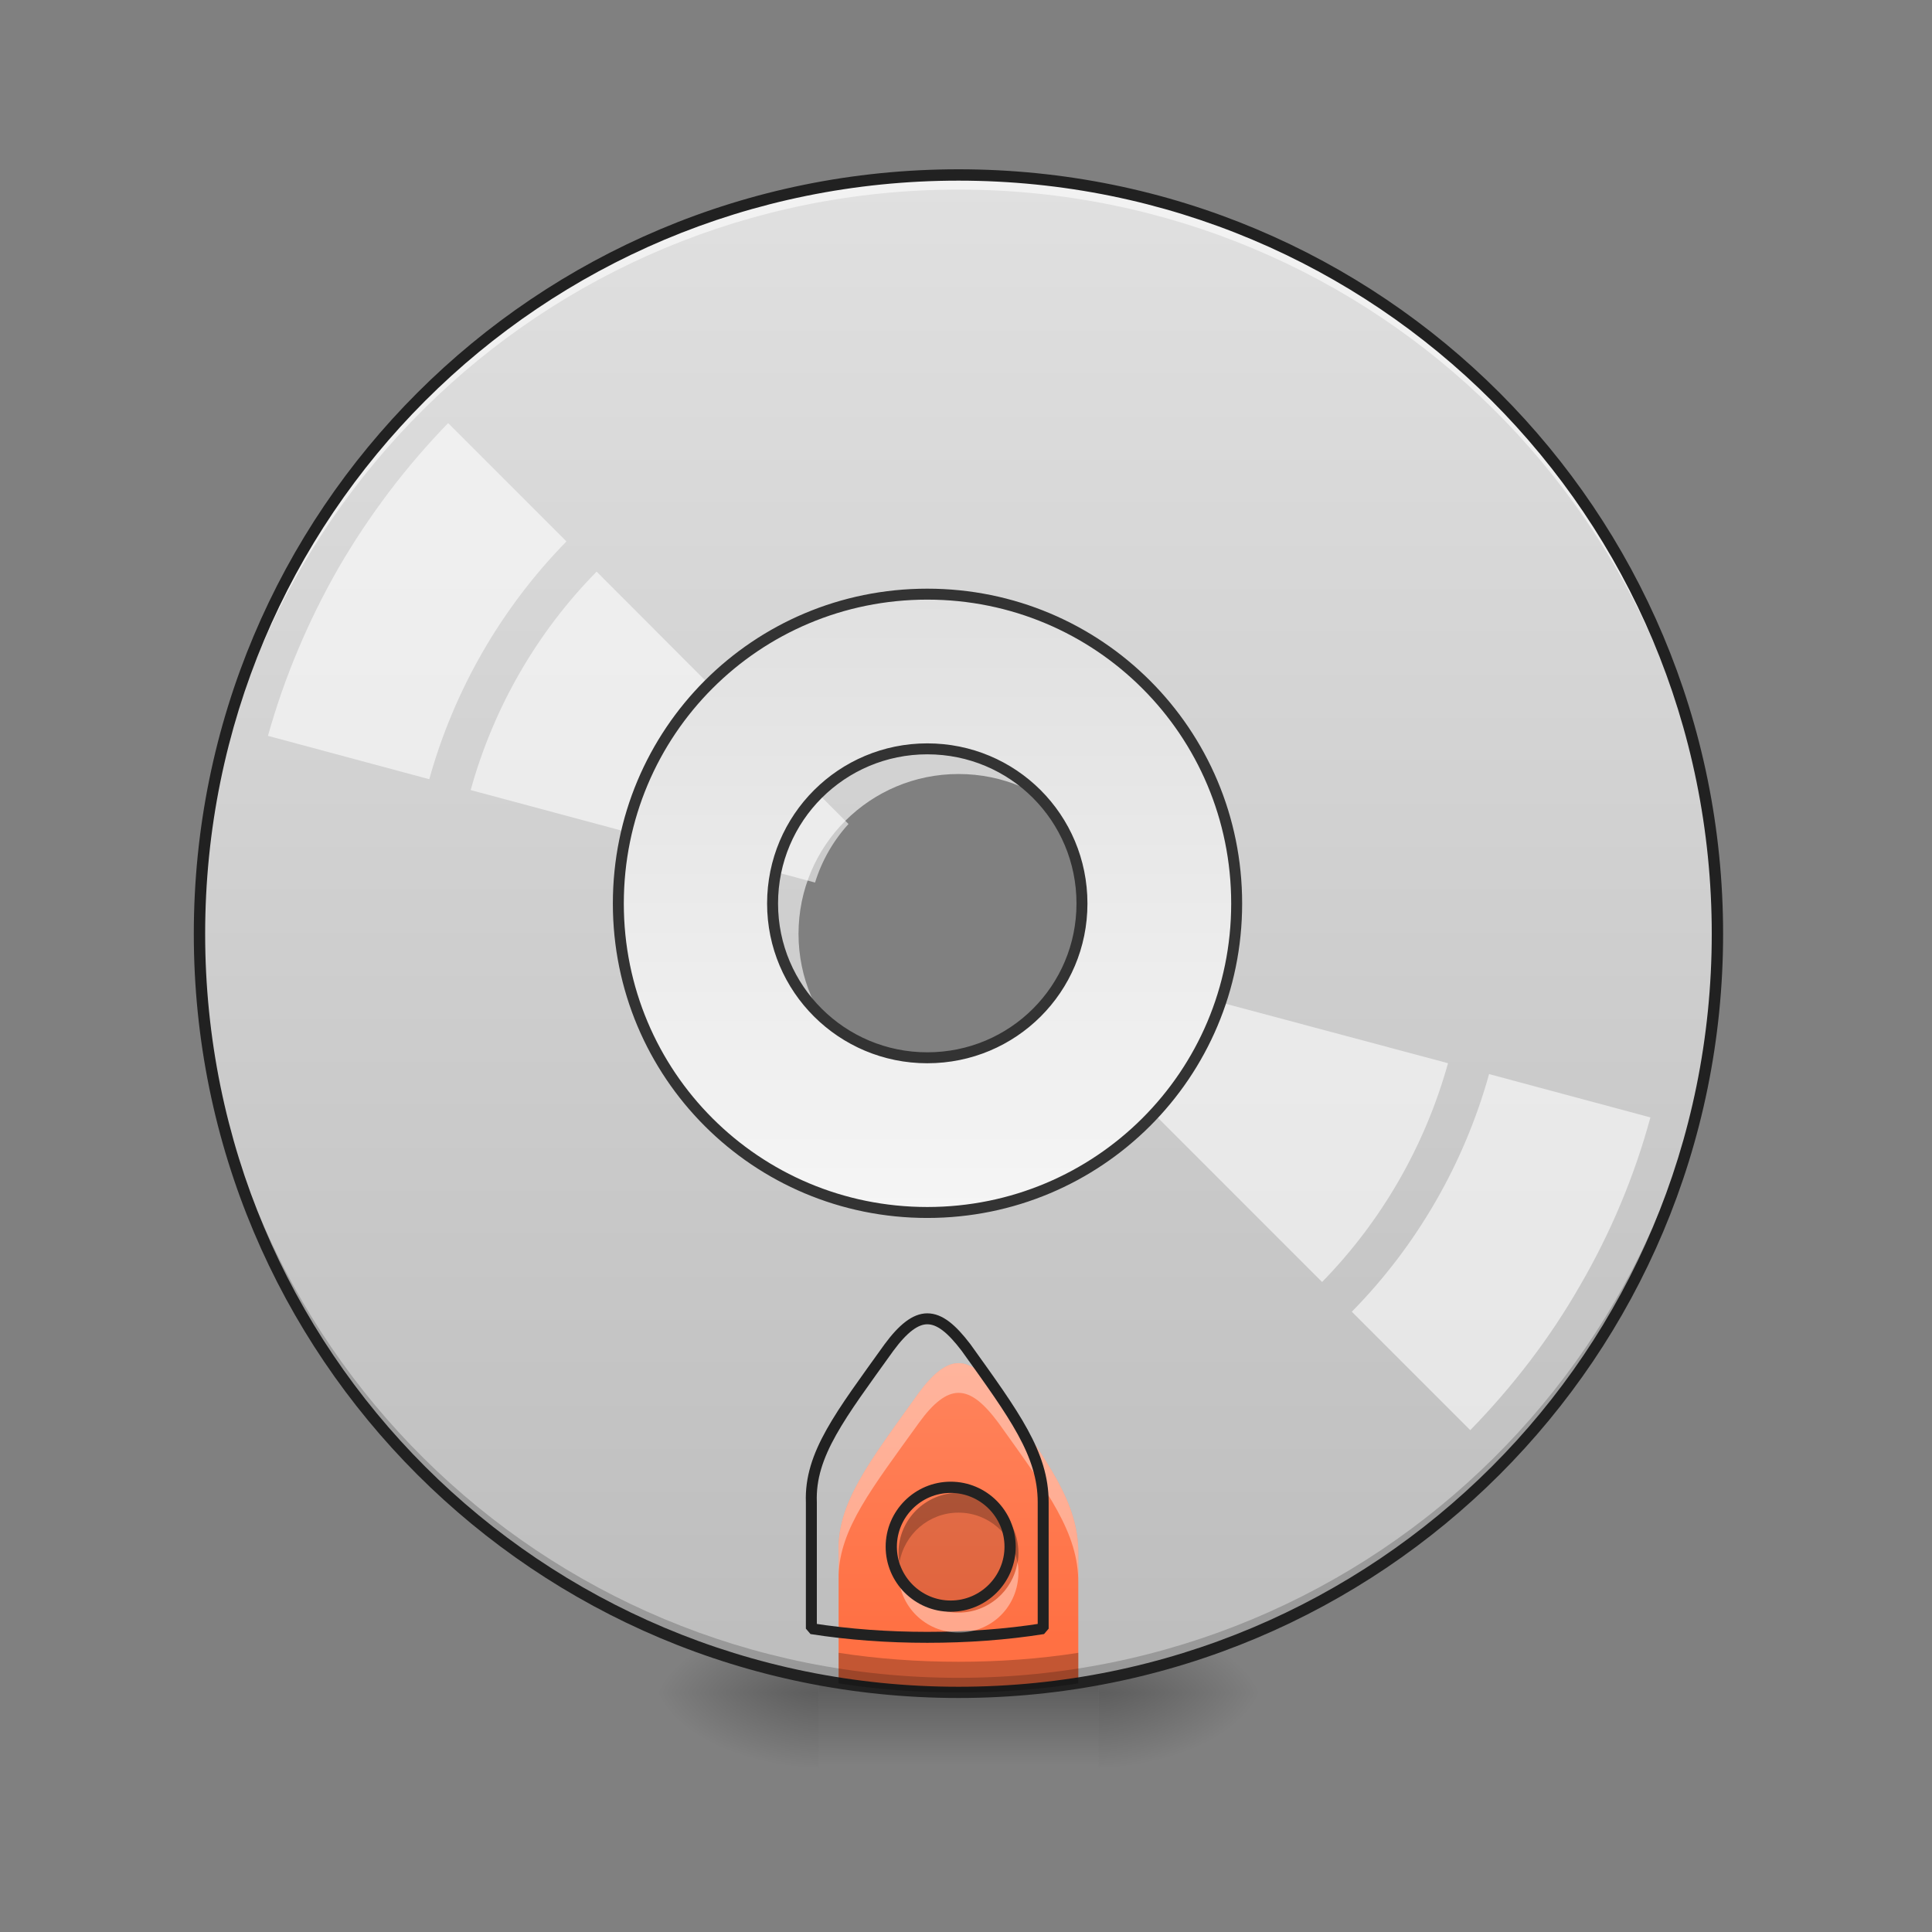 <?xml version="1.0" encoding="UTF-8"?>
<svg xmlns="http://www.w3.org/2000/svg" xmlns:xlink="http://www.w3.org/1999/xlink" width="16px" height="16px" viewBox="0 0 16 16" version="1.1">
<rect x="0" y="0" width="16" height="16" fill="#808080" stroke="none"/>
<defs>
<radialGradient id="radial0" gradientUnits="userSpaceOnUse" cx="450.909" cy="189.579" fx="450.909" fy="189.579" r="21.167" gradientTransform="matrix(0,-0.039,-0.07,-0,22.262,31.798)">
<stop offset="0" style="stop-color:rgb(0%,0%,0%);stop-opacity:0.314;"/>
<stop offset="0.222" style="stop-color:rgb(0%,0%,0%);stop-opacity:0.275;"/>
<stop offset="1" style="stop-color:rgb(0%,0%,0%);stop-opacity:0;"/>
</radialGradient>
<radialGradient id="radial1" gradientUnits="userSpaceOnUse" cx="450.909" cy="189.579" fx="450.909" fy="189.579" r="21.167" gradientTransform="matrix(-0,0.039,0.07,0,-6.385,-3.764)">
<stop offset="0" style="stop-color:rgb(0%,0%,0%);stop-opacity:0.314;"/>
<stop offset="0.222" style="stop-color:rgb(0%,0%,0%);stop-opacity:0.275;"/>
<stop offset="1" style="stop-color:rgb(0%,0%,0%);stop-opacity:0;"/>
</radialGradient>
<radialGradient id="radial2" gradientUnits="userSpaceOnUse" cx="450.909" cy="189.579" fx="450.909" fy="189.579" r="21.167" gradientTransform="matrix(-0,-0.039,0.07,-0,-6.385,31.798)">
<stop offset="0" style="stop-color:rgb(0%,0%,0%);stop-opacity:0.314;"/>
<stop offset="0.222" style="stop-color:rgb(0%,0%,0%);stop-opacity:0.275;"/>
<stop offset="1" style="stop-color:rgb(0%,0%,0%);stop-opacity:0;"/>
</radialGradient>
<radialGradient id="radial3" gradientUnits="userSpaceOnUse" cx="450.909" cy="189.579" fx="450.909" fy="189.579" r="21.167" gradientTransform="matrix(0,0.039,-0.07,0,22.262,-3.764)">
<stop offset="0" style="stop-color:rgb(0%,0%,0%);stop-opacity:0.314;"/>
<stop offset="0.222" style="stop-color:rgb(0%,0%,0%);stop-opacity:0.275;"/>
<stop offset="1" style="stop-color:rgb(0%,0%,0%);stop-opacity:0;"/>
</radialGradient>
<linearGradient id="linear0" gradientUnits="userSpaceOnUse" x1="255.323" y1="233.5" x2="255.323" y2="254.667" gradientTransform="matrix(0.007,0,0,0.031,6.233,6.719)">
<stop offset="0" style="stop-color:rgb(0%,0%,0%);stop-opacity:0.275;"/>
<stop offset="1" style="stop-color:rgb(0%,0%,0%);stop-opacity:0;"/>
</linearGradient>
<linearGradient id="linear1" gradientUnits="userSpaceOnUse" x1="254" y1="-168.667" x2="254" y2="233.5" gradientTransform="matrix(0.031,0,0,0.031,0,6.719)">
<stop offset="0" style="stop-color:rgb(87.843%,87.843%,87.843%);stop-opacity:1;"/>
<stop offset="1" style="stop-color:rgb(74.118%,74.118%,74.118%);stop-opacity:1;"/>
</linearGradient>
<linearGradient id="linear2" gradientUnits="userSpaceOnUse" x1="960" y1="1695.118" x2="960" y2="1315.118" gradientTransform="matrix(0.008,0,0,0.008,0,0)">
<stop offset="0" style="stop-color:rgb(100%,43.922%,26.275%);stop-opacity:1;"/>
<stop offset="1" style="stop-color:rgb(100%,54.118%,39.608%);stop-opacity:1;"/>
</linearGradient>
<linearGradient id="linear3" gradientUnits="userSpaceOnUse" x1="254" y1="117.083" x2="254" y2="-52.25" gradientTransform="matrix(3.78,0,0,3.78,0,812.598)">
<stop offset="0" style="stop-color:rgb(96.078%,96.078%,96.078%);stop-opacity:1;"/>
<stop offset="1" style="stop-color:rgb(87.843%,87.843%,87.843%);stop-opacity:1;"/>
</linearGradient>
<filter id="alpha" filterUnits="objectBoundingBox" x="0%" y="0%" width="100%" height="100%">
  <feColorMatrix type="matrix" in="SourceGraphic" values="0 0 0 0 1 0 0 0 0 1 0 0 0 0 1 0 0 0 1 0"/>
</filter>
<mask id="mask0">
  <g filter="url(#alpha)">
<rect x="0" y="0" width="16" height="16" style="fill:rgb(0%,0%,0%);fill-opacity:0.99;stroke:none;"/>
  </g>
</mask>
<clipPath id="clip1">
  <rect x="0" y="0" width="16" height="16"/>
</clipPath>
<g id="surface5" clip-path="url(#clip1)">
<path style=" stroke:none;fill-rule:nonzero;fill:rgb(0%,0%,0%);fill-opacity:0.118;" d="M 7.938 12.363 C 8.211 12.363 8.434 12.586 8.434 12.859 C 8.434 13.133 8.211 13.355 7.938 13.355 C 7.664 13.355 7.441 13.133 7.441 12.859 C 7.441 12.586 7.664 12.363 7.938 12.363 Z M 7.938 12.363 "/>
</g>
<mask id="mask1">
  <g filter="url(#alpha)">
<rect x="0" y="0" width="16" height="16" style="fill:rgb(0%,0%,0%);fill-opacity:0.99;stroke:none;"/>
  </g>
</mask>
<clipPath id="clip2">
  <rect x="0" y="0" width="16" height="16"/>
</clipPath>
<g id="surface8" clip-path="url(#clip2)">
<path style=" stroke:none;fill-rule:nonzero;fill:rgb(0%,0%,0%);fill-opacity:0.235;" d="M 7.938 12.363 C 7.664 12.363 7.441 12.586 7.441 12.859 C 7.441 12.887 7.445 12.914 7.449 12.941 C 7.488 12.707 7.691 12.527 7.938 12.527 C 8.184 12.527 8.387 12.707 8.426 12.941 C 8.434 12.914 8.434 12.887 8.434 12.859 C 8.434 12.586 8.215 12.363 7.938 12.363 Z M 7.938 12.363 "/>
</g>
<mask id="mask2">
  <g filter="url(#alpha)">
<rect x="0" y="0" width="16" height="16" style="fill:rgb(0%,0%,0%);fill-opacity:0.99;stroke:none;"/>
  </g>
</mask>
<clipPath id="clip3">
  <rect x="0" y="0" width="16" height="16"/>
</clipPath>
<g id="surface11" clip-path="url(#clip3)">
<path style=" stroke:none;fill-rule:nonzero;fill:rgb(100%,100%,100%);fill-opacity:0.392;" d="M 7.938 13.52 C 7.664 13.52 7.441 13.301 7.441 13.023 C 7.441 12.996 7.445 12.969 7.449 12.941 C 7.488 13.176 7.691 13.355 7.938 13.355 C 8.184 13.355 8.387 13.176 8.426 12.941 C 8.434 12.969 8.434 12.996 8.434 13.023 C 8.434 13.301 8.215 13.52 7.938 13.52 Z M 7.938 13.52 "/>
</g>
<mask id="mask3">
  <g filter="url(#alpha)">
<rect x="0" y="0" width="16" height="16" style="fill:rgb(0%,0%,0%);fill-opacity:0.99;stroke:none;"/>
  </g>
</mask>
<clipPath id="clip4">
  <rect x="0" y="0" width="16" height="16"/>
</clipPath>
<g id="surface14" clip-path="url(#clip4)">
<path style="fill:none;stroke-width:3;stroke-linecap:round;stroke-linejoin:round;stroke:rgb(12.941%,12.941%,12.941%);stroke-opacity:1;stroke-miterlimit:4;" d="M 253.976 180.587 C 262.725 180.587 269.849 187.712 269.849 196.461 C 269.849 205.21 262.725 212.334 253.976 212.334 C 245.227 212.334 238.102 205.21 238.102 196.461 C 238.102 187.712 245.227 180.587 253.976 180.587 Z M 253.976 180.587 " transform="matrix(0.031,0,0,0.031,0,6.719)"/>
</g>
</defs>
<g id="surface1">
<path style=" stroke:none;fill-rule:nonzero;fill:url(#radial0);" d="M 9.098 14.016 L 10.418 14.016 L 10.418 13.355 L 9.098 13.355 Z M 9.098 14.016 "/>
<path style=" stroke:none;fill-rule:nonzero;fill:url(#radial1);" d="M 6.781 14.016 L 5.457 14.016 L 5.457 14.68 L 6.781 14.68 Z M 6.781 14.016 "/>
<path style=" stroke:none;fill-rule:nonzero;fill:url(#radial2);" d="M 6.781 14.016 L 5.457 14.016 L 5.457 13.355 L 6.781 13.355 Z M 6.781 14.016 "/>
<path style=" stroke:none;fill-rule:nonzero;fill:url(#radial3);" d="M 9.098 14.016 L 10.418 14.016 L 10.418 14.68 L 9.098 14.68 Z M 9.098 14.016 "/>
<path style=" stroke:none;fill-rule:nonzero;fill:url(#linear0);" d="M 6.781 13.852 L 9.098 13.852 L 9.098 14.68 L 6.781 14.68 Z M 6.781 13.852 "/>
<path style=" stroke:none;fill-rule:nonzero;fill:url(#linear1);" d="M 7.938 1.449 C 4.457 1.449 1.652 4.25 1.652 7.734 C 1.652 11.215 4.457 14.016 7.938 14.016 C 11.418 14.016 14.223 11.215 14.223 7.734 C 14.223 4.25 11.418 1.449 7.938 1.449 Z M 7.938 6.41 C 8.672 6.41 9.262 7 9.262 7.734 C 9.262 8.465 8.672 9.055 7.938 9.055 C 7.207 9.055 6.613 8.465 6.613 7.734 C 6.613 7 7.207 6.41 7.938 6.41 Z M 7.938 6.41 "/>
<path style=" stroke:none;fill-rule:nonzero;fill:url(#linear2);" d="M 7.938 11.289 C 7.836 11.289 7.73 11.371 7.609 11.535 C 7.195 12.113 6.93 12.449 6.945 12.859 L 6.945 13.941 C 7.27 13.992 7.602 14.016 7.938 14.016 C 8.277 14.016 8.609 13.992 8.93 13.941 L 8.93 12.859 C 8.93 12.445 8.684 12.113 8.27 11.535 C 8.145 11.371 8.043 11.289 7.938 11.289 Z M 7.938 11.289 "/>
<path style=" stroke:none;fill-rule:nonzero;fill:rgb(0%,0%,0%);fill-opacity:0.196;" d="M 7.938 14.016 C 4.457 14.016 1.652 11.215 1.652 7.734 C 1.652 7.711 1.652 7.691 1.652 7.672 C 1.688 11.125 4.477 13.895 7.938 13.895 C 11.398 13.895 14.191 11.125 14.223 7.672 C 14.223 7.691 14.223 7.711 14.223 7.734 C 14.223 11.215 11.418 14.016 7.938 14.016 Z M 7.938 14.016 "/>
<path style=" stroke:none;fill-rule:nonzero;fill:rgb(100%,100%,100%);fill-opacity:0.588;" d="M 7.938 1.449 C 4.457 1.449 1.652 4.25 1.652 7.734 C 1.652 7.754 1.652 7.773 1.652 7.793 C 1.688 4.34 4.477 1.57 7.938 1.57 C 11.398 1.57 14.191 4.34 14.223 7.793 C 14.223 7.773 14.223 7.754 14.223 7.734 C 14.223 4.25 11.418 1.449 7.938 1.449 Z M 7.938 1.449 "/>
<path style=" stroke:none;fill-rule:nonzero;fill:rgb(12.941%,12.941%,12.941%);fill-opacity:1;" d="M 7.938 1.402 C 4.43 1.402 1.605 4.227 1.605 7.734 C 1.605 11.238 4.43 14.062 7.938 14.062 C 11.445 14.062 14.27 11.238 14.27 7.734 C 14.27 4.227 11.445 1.402 7.938 1.402 Z M 7.938 1.496 C 11.395 1.496 14.176 4.277 14.176 7.734 C 14.176 11.188 11.395 13.969 7.938 13.969 C 4.48 13.969 1.699 11.188 1.699 7.734 C 1.699 4.277 4.48 1.496 7.938 1.496 Z M 7.938 1.496 "/>
<path style=" stroke:none;fill-rule:nonzero;fill:rgb(100%,100%,100%);fill-opacity:0.588;" d="M 3.711 3.504 C 3.359 3.867 3.055 4.27 2.801 4.707 C 2.551 5.145 2.355 5.609 2.219 6.094 L 3.555 6.453 C 3.762 5.711 4.152 5.035 4.691 4.484 Z M 4.941 4.734 C 4.445 5.238 4.086 5.863 3.898 6.543 L 6.75 7.309 C 6.805 7.129 6.902 6.961 7.027 6.824 Z M 9.141 8.043 C 9.109 8.133 9.074 8.219 9.027 8.301 C 8.98 8.383 8.922 8.457 8.859 8.527 L 10.949 10.617 C 11.445 10.109 11.801 9.488 11.992 8.805 Z M 12.332 8.895 C 12.125 9.637 11.734 10.316 11.195 10.863 L 12.176 11.844 C 12.527 11.484 12.836 11.082 13.086 10.645 C 13.34 10.207 13.535 9.742 13.668 9.254 Z M 12.332 8.895 "/>
<path style="fill-rule:nonzero;fill:url(#linear3);stroke-width:11.339;stroke-linecap:round;stroke-linejoin:miter;stroke:rgb(20%,20%,20%);stroke-opacity:1;stroke-miterlimit:4;" d="M 959.908 615.059 C 782.76 615.059 640.096 757.723 640.096 935.344 C 640.096 1112.492 782.76 1255.156 959.908 1255.156 C 1137.057 1255.156 1280.193 1112.492 1280.193 935.344 C 1280.193 757.723 1137.057 615.059 959.908 615.059 Z M 959.908 775.202 C 1048.719 775.202 1120.051 846.533 1120.051 935.344 C 1120.051 1023.682 1048.719 1095.014 959.908 1095.014 C 871.57 1095.014 799.766 1023.682 799.766 935.344 C 799.766 846.533 871.57 775.202 959.908 775.202 Z M 959.908 775.202 " transform="matrix(0.008,0,0,0.008,0,0)"/>
<path style=" stroke:none;fill-rule:nonzero;fill:rgb(100%,100%,100%);fill-opacity:0.392;" d="M 7.938 11.289 C 7.836 11.289 7.73 11.371 7.609 11.535 C 7.195 12.113 6.93 12.449 6.945 12.859 L 6.945 13.043 C 6.957 12.66 7.215 12.332 7.609 11.785 C 7.73 11.617 7.836 11.535 7.938 11.535 C 8.043 11.535 8.145 11.617 8.27 11.785 C 8.684 12.363 8.93 12.695 8.93 13.105 L 8.93 12.859 C 8.93 12.445 8.684 12.113 8.27 11.535 C 8.145 11.371 8.043 11.289 7.938 11.289 Z M 7.938 11.289 "/>
<path style="fill:none;stroke-width:11.339;stroke-linecap:square;stroke-linejoin:bevel;stroke:rgb(12.941%,12.941%,12.941%);stroke-opacity:1;stroke-miterlimit:4;" d="M 959.908 1365.224 C 947.626 1365.224 934.871 1375.144 920.227 1394.985 C 870.153 1464.9 838.03 1505.526 839.92 1555.127 L 839.92 1685.981 C 879.129 1692.122 919.282 1694.956 959.908 1694.956 C 1001.007 1694.956 1041.16 1692.122 1079.897 1685.981 L 1079.897 1555.127 C 1079.897 1505.053 1050.136 1464.9 1000.062 1394.985 C 984.945 1375.144 972.663 1365.224 959.908 1365.224 Z M 959.908 1365.224 " transform="matrix(0.008,0,0,0.008,0,0)"/>
<path style=" stroke:none;fill-rule:nonzero;fill:rgb(0%,0%,0%);fill-opacity:0.235;" d="M 6.945 12.797 C 6.945 12.816 6.945 12.84 6.945 12.859 Z M 6.945 13.688 L 6.945 13.941 C 7.27 13.992 7.602 14.016 7.938 14.016 C 8.277 14.016 8.609 13.992 8.93 13.941 L 8.93 13.688 C 8.609 13.738 8.277 13.762 7.938 13.762 C 7.602 13.762 7.27 13.738 6.945 13.688 Z M 6.945 13.688 "/>
<use xlink:href="#surface5" mask="url(#mask0)"/>
<use xlink:href="#surface8" mask="url(#mask1)"/>
<use xlink:href="#surface11" mask="url(#mask2)"/>
<use xlink:href="#surface14" mask="url(#mask3)"/>
</g>
</svg>
